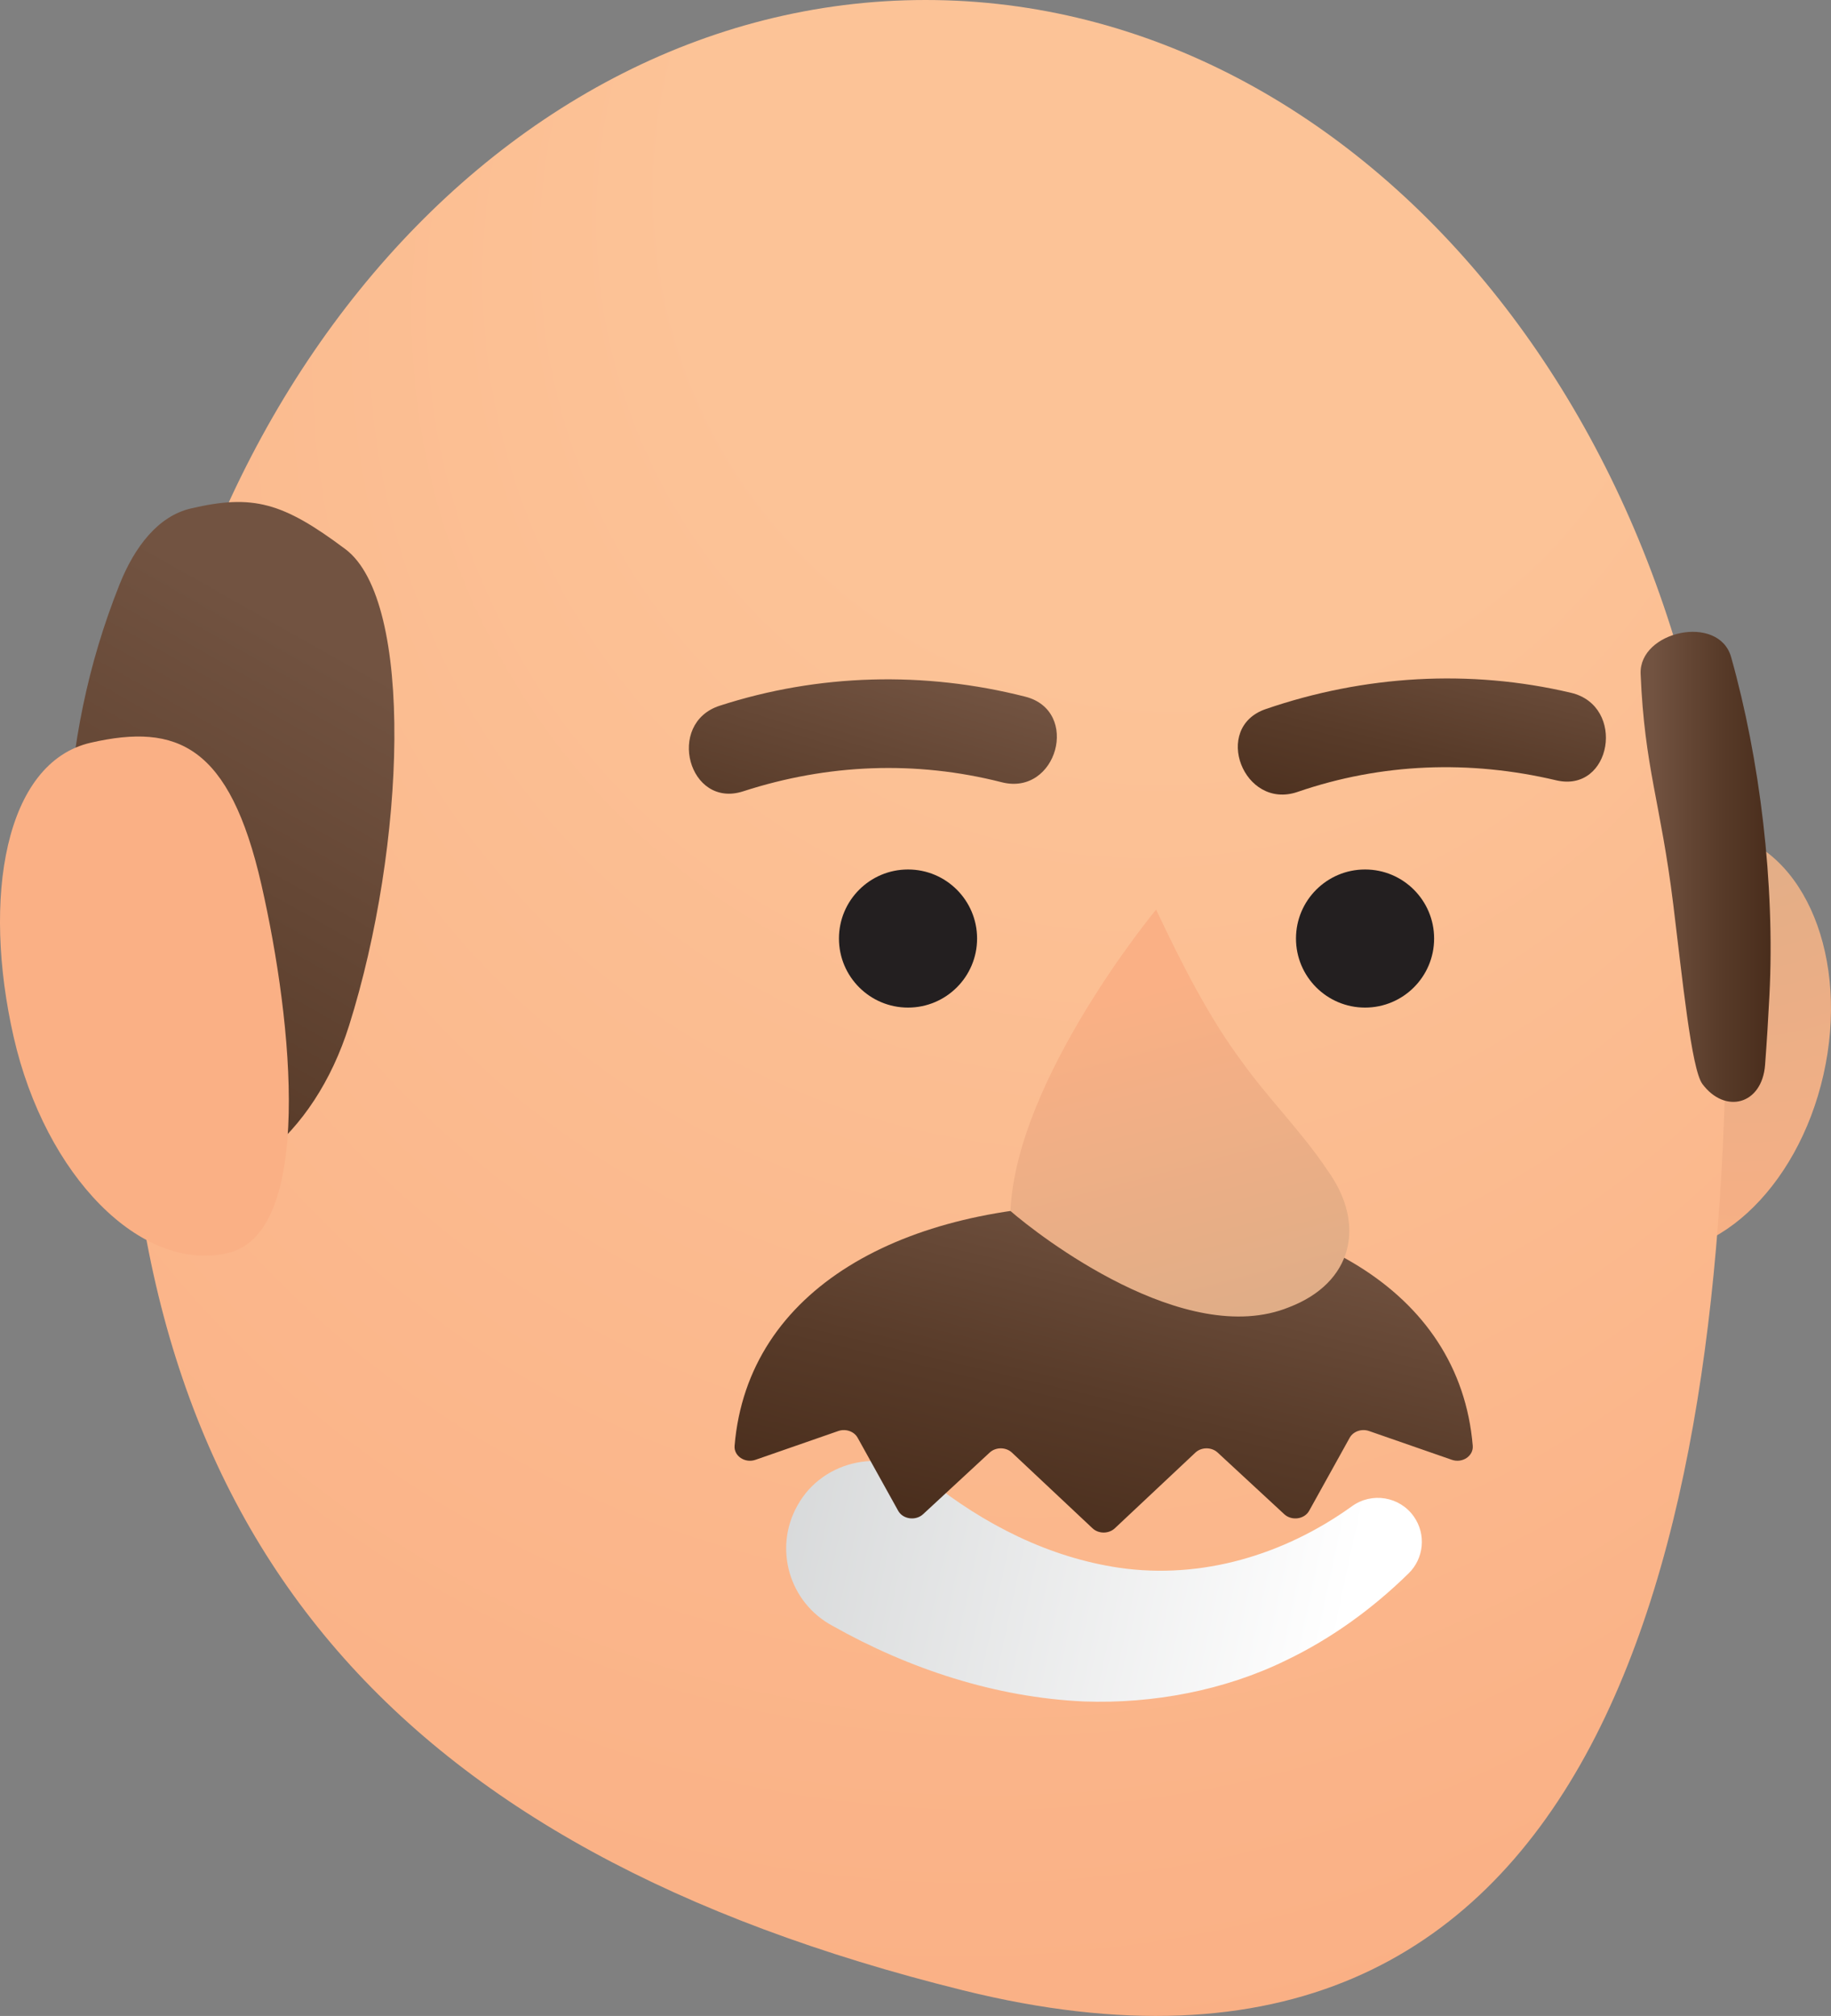 <?xml version="1.0" encoding="UTF-8"?>
<svg id="Layer_2" data-name="Layer 2" xmlns="http://www.w3.org/2000/svg" xmlns:xlink="http://www.w3.org/1999/xlink" viewBox="0 0 367.027 404.161">
  <rect x="0" y="0" width="367.027" height="404.161" fill="#808080" stroke="none"/>
  <defs>
    <style>
      .cls-1 {
        fill: url(#linear-gradient-2);
      }

      .cls-2 {
        fill: #231f20;
      }

      .cls-3 {
        fill: url(#linear-gradient-4);
      }

      .cls-4 {
        fill: url(#radial-gradient);
      }

      .cls-5 {
        fill: url(#radial-gradient-3);
      }

      .cls-6 {
        fill: url(#linear-gradient-3);
      }

      .cls-7 {
        fill: url(#linear-gradient-5);
      }

      .cls-8 {
        fill: url(#radial-gradient-2);
      }

      .cls-9 {
        fill: url(#radial-gradient-4);
      }

      .cls-10 {
        fill: url(#linear-gradient-7);
      }

      .cls-11 {
        fill: url(#linear-gradient-6);
      }

      .cls-12 {
        fill: url(#linear-gradient);
      }
    </style>
    <radialGradient id="radial-gradient" cx="348.796" cy="154.197" fx="348.796" fy="154.197" r="107.545" gradientTransform="translate(465.993 -165.208) rotate(77.281)" gradientUnits="userSpaceOnUse">
      <stop offset="0" stop-color="#dead87"/>
      <stop offset="1" stop-color="#fab085"/>
    </radialGradient>
    <radialGradient id="radial-gradient-2" cx="188.918" cy="145.552" fx="264.723" fy="-29.783" r="268.63" gradientUnits="userSpaceOnUse">
      <stop offset=".071" stop-color="#fcc397"/>
      <stop offset=".372" stop-color="#fcc397"/>
      <stop offset="1" stop-color="#fab085"/>
    </radialGradient>
    <radialGradient id="radial-gradient-3" cx="202.206" cy="108.851" fx="252.533" fy="-28.039" r="145.848" gradientUnits="userSpaceOnUse">
      <stop offset="0" stop-color="#fff" stop-opacity=".9"/>
      <stop offset=".72" stop-color="#fff" stop-opacity="0"/>
    </radialGradient>
    <linearGradient id="linear-gradient" x1="65.899" y1="128.961" x2="-23.709" y2="287.344" gradientUnits="userSpaceOnUse">
      <stop offset="0" stop-color="#725341"/>
      <stop offset=".523" stop-color="#583b29"/>
      <stop offset="1" stop-color="#462a19"/>
    </linearGradient>
    <linearGradient id="linear-gradient-2" x1="179.91" y1="132.404" x2="158.681" y2="203.053" xlink:href="#linear-gradient"/>
    <linearGradient id="linear-gradient-3" x1="150.713" y1="-20.569" x2="130.887" y2="35.257" gradientTransform="translate(144.034 156.232) rotate(-5.714)" xlink:href="#linear-gradient"/>
    <linearGradient id="linear-gradient-4" x1="331.209" y1="173.789" x2="357.268" y2="173.789" xlink:href="#linear-gradient"/>
    <radialGradient id="radial-gradient-4" cx="-342.111" cy="-665.705" fx="-328.781" fy="-700.859" r="37.596" gradientTransform="translate(831.957 1080.263) rotate(-27.07) scale(1.08 1.724) skewX(-4.527)" gradientUnits="userSpaceOnUse">
      <stop offset="0" stop-color="#dead87"/>
      <stop offset="1" stop-color="#fab085"/>
    </radialGradient>
    <linearGradient id="linear-gradient-5" x1="224.923" y1="239.854" x2="94.488" y2="206.462" gradientTransform="translate(34.818 95.446) rotate(-2.297)" gradientUnits="userSpaceOnUse">
      <stop offset="0" stop-color="#fff"/>
      <stop offset="1" stop-color="#d1d3d4"/>
    </linearGradient>
    <linearGradient id="linear-gradient-6" x1="233.249" y1="238.474" x2="213.594" y2="321.025" xlink:href="#linear-gradient"/>
    <linearGradient id="linear-gradient-7" x1="-24.337" y1="-107.096" x2="-30.136" y2="-171.864" gradientTransform="translate(286.181 384.048) rotate(-9.242) scale(1 1.116)" gradientUnits="userSpaceOnUse">
      <stop offset="0" stop-color="#dead87"/>
      <stop offset="1" stop-color="#fab085"/>
    </linearGradient>
  </defs>
  <g id="Bitmojis">
    <g id="Wealth_Side_Happy">
      <ellipse class="cls-4" cx="336.323" cy="208.843" rx="42.977" ry="29.935" transform="translate(58.556 490.932) rotate(-77.281)"/>
      <path class="cls-8" d="M346.057,198.657c0,109.715-24.35,232.284-153.072,200.351-113.893-28.254-167.957-90.636-167.957-200.351S96.893,0,185.543,0s160.514,88.942,160.514,198.657Z"/>
      <path class="cls-5" d="M346.057,198.657c0,109.715-24.35,232.284-153.072,200.351-113.893-28.254-167.957-90.636-167.957-200.351S96.893,0,185.543,0s160.514,88.942,160.514,198.657Z"/>
      <circle class="cls-2" cx="182.014" cy="188.159" r="13.844"/>
      <circle class="cls-2" cx="273.627" cy="188.159" r="13.844"/>
      <path class="cls-12" d="M69.22,110.084c-12.537-9.382-18.529-11.058-30.978-8.141-6.497,1.522-11.241,7.595-14.295,15.27-13.01,32.686-11.921,63.048-8.64,103.751.703,8.726,4.581,16.24,10.924,17.228l2.261.352c17.599,2.74,34.454-10.611,41.481-32.932,11.34-36.017,13.127-85.141-.753-95.528Z"/>
      <path class="cls-1" d="M148.98,158.642c16.912-5.489,34.565-6.213,51.815-1.816,11.098,2.829,15.832-14.322,4.729-17.153-20.191-5.147-41.433-4.623-61.273,1.816-10.843,3.519-6.204,20.701,4.729,17.153h0Z"/>
      <path class="cls-6" d="M260.12,158.757c16.829-5.786,34.512-6.414,51.799-2.325,11.164,2.641,14.089-14.915,2.998-17.538-20.315-4.805-41.499-3.51-61.209,3.267-10.821,3.72-4.421,20.322,6.413,16.597h0Z"/>
      <path class="cls-3" d="M335.406,181.304c1.799,14.585,3.63,33.045,5.837,36.01,4.535,6.091,11.968,4.191,12.571-3.835.35-4.663.639-9.318.873-13.954,1.131-22.42-1.926-47.349-7.681-67.789-2.457-8.726-18.501-5.251-18.14,3.375.793,18.937,4.007,25.669,6.539,46.193Z"/>
      <path class="cls-9" d="M52.394,177.335c6.363,27.876,10.503,69.948-6.801,73.898-17.304,3.95-36.489-15.447-42.852-43.323-6.363-27.876-1.825-55.068,15.479-59.018,17.304-3.95,27.811.567,34.174,28.443Z"/>
      <path class="cls-7" d="M186.126,296.715c11.135,8.921,24.165,15.541,38.3,17.607,16.4,2.345,32.906-2.533,46.564-12.339,3.978-2.897,9.578-1.976,12.411,2.05,2.531,3.589,2.008,8.414-1.032,11.39-7.046,6.912-15.298,13.002-24.664,17.485-12.256,5.984-26.585,8.702-40.402,8.204-17.739-.793-35.113-6.526-50.448-15.18-8.647-4.639-11.831-15.507-7.025-24.069,5.154-9.416,17.977-11.9,26.296-5.147h0Z"/>
      <path class="cls-11" d="M221.231,241.465c-40.252,0-71.344,16.903-73.982,48.388-.171,2.037,2.065,3.551,4.199,2.809l16.579-5.767c1.49-.518,3.178.065,3.887,1.344l8.126,14.645c.947,1.707,3.507,2.061,4.989.689l13.357-12.364c1.22-1.129,3.25-1.123,4.461.015l16.145,15.168c1.217,1.143,3.26,1.143,4.477,0l16.145-15.168c1.211-1.137,3.241-1.144,4.461-.015l13.357,12.364c1.482,1.372,4.041,1.019,4.989-.689l8.126-14.645c.71-1.279,2.397-1.862,3.887-1.344l16.58,5.767c2.134.742,4.37-.772,4.199-2.809-2.638-31.485-33.73-48.388-73.982-48.388Z"/>
      <path class="cls-10" d="M202.549,242.779c5.584,4.86,35.011,27.779,55.851,19.291,12.757-4.89,15.553-16.57,7.672-27.483-5.097-7.649-11.794-14.268-17.154-21.773-6.552-8.79-11.984-19.476-17.176-30.456,0,0-28.044,33.846-29.194,60.42Z"/>
    </g>
  </g>
</svg>
